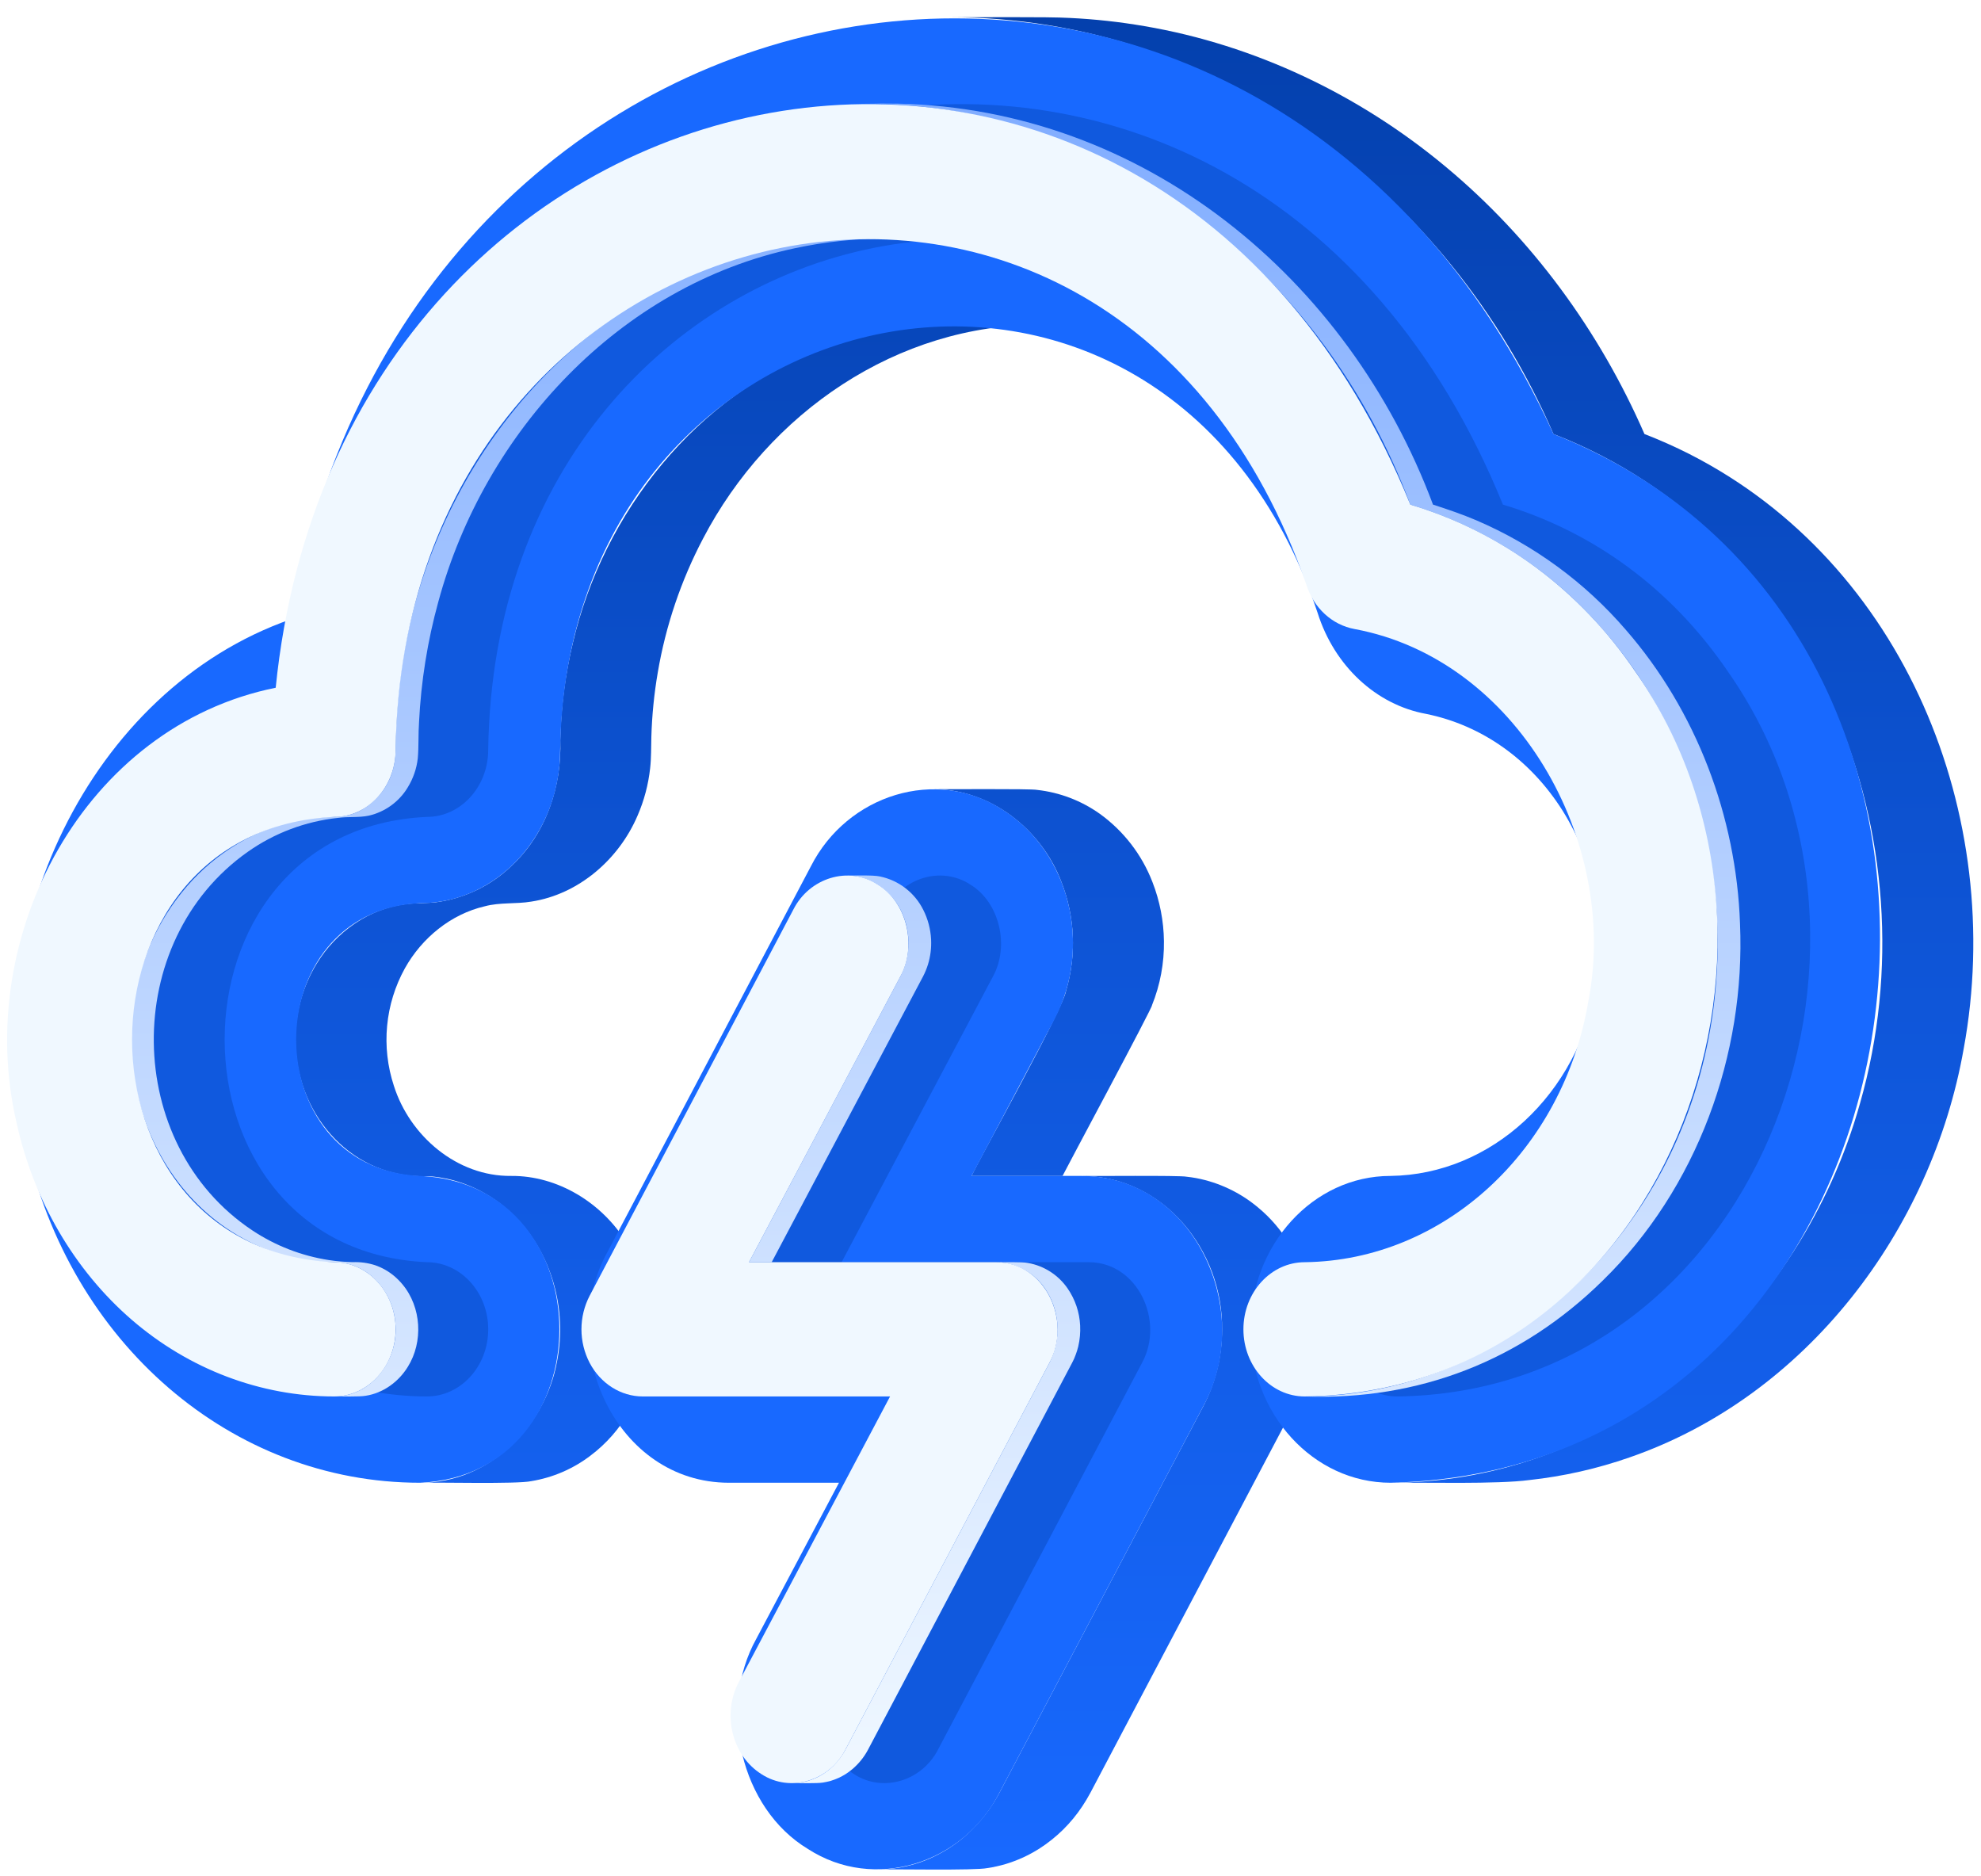 <svg width="94" height="89" viewBox="0 0 94 89" fill="none" xmlns="http://www.w3.org/2000/svg">
<path d="M14.029 49.624C14.163 53.02 16.788 55.936 20.295 55.798C21.834 55.883 23.305 56.587 24.392 57.672C26.182 59.437 26.919 62.126 26.434 64.576C25.87 67.691 23.194 70.365 19.933 70.343C20.686 70.315 24.553 70.415 25.209 70.267C26.225 70.101 27.186 69.689 28.006 69.066C31.083 66.769 31.77 62.147 29.727 58.949C28.574 57.074 26.477 55.768 24.25 55.787C21.689 55.814 19.444 53.896 18.689 51.509C18.388 50.594 18.279 49.627 18.369 48.669C18.459 47.71 18.746 46.78 19.212 45.938C20.013 44.502 21.392 43.367 23.007 42.994C23.727 42.801 24.479 42.895 25.209 42.773C27.464 42.428 29.372 40.761 30.255 38.689C30.566 37.974 30.766 37.215 30.85 36.44C30.906 35.949 30.892 35.453 30.907 34.96C30.937 33.931 31.039 32.906 31.214 31.891C31.591 29.68 32.315 27.541 33.358 25.555C36.475 19.584 42.568 15.376 49.406 15.405C48.037 15.417 44.585 15.342 43.294 15.5C41.861 15.651 40.455 15.984 39.106 16.488C33.067 18.723 28.638 24.298 27.183 30.497C26.822 32.007 26.622 33.552 26.586 35.105C26.663 37.329 25.907 39.562 24.255 41.096C23.328 41.98 22.156 42.565 20.892 42.774C20.351 42.873 19.797 42.824 19.253 42.895C17.505 43.102 15.946 44.215 15.035 45.701L15.034 45.703C14.314 46.88 13.964 48.246 14.029 49.624Z" fill="url(#paint0_linear_101_679)"/>
<path d="M45.717 87.174C45.488 87.366 45.246 87.543 44.993 87.704C44.745 87.86 44.487 88 44.221 88.123C44.22 88.124 44.219 88.125 44.218 88.125C43.952 88.246 43.678 88.348 43.399 88.433L43.396 88.433C43.115 88.516 42.829 88.579 42.54 88.623H42.539C42.246 88.665 41.951 88.687 41.655 88.688C42.324 88.667 46.283 88.747 46.855 88.623H46.857C47.147 88.579 47.434 88.516 47.716 88.433C47.995 88.348 48.269 88.246 48.534 88.125L48.538 88.124C48.806 88 49.065 87.859 49.315 87.702C50.132 87.179 50.83 86.491 51.364 85.681C51.504 85.472 51.631 85.254 51.75 85.032L61.419 66.704C61.568 66.42 61.699 66.128 61.812 65.828C62.924 62.902 62.133 59.289 59.686 57.276C58.845 56.572 57.837 56.095 56.76 55.89C56.608 55.863 56.456 55.84 56.303 55.824C55.989 55.755 51.76 55.8 51.329 55.788C55.223 55.795 58.036 59.335 57.989 63.08C57.99 64.342 57.686 65.586 57.102 66.705L47.433 85.032C47.355 85.179 47.273 85.323 47.187 85.464C46.791 86.109 46.295 86.686 45.717 87.174Z" fill="url(#paint1_linear_101_679)"/>
<path d="M55.23 44.647C55.218 43.687 55.033 42.738 54.684 41.844C54.183 40.546 53.315 39.421 52.187 38.608L52.185 38.607C51.307 37.983 50.285 37.593 49.215 37.474C48.924 37.409 44.67 37.451 44.258 37.44C46.988 37.421 49.416 39.339 50.367 41.844C51.009 43.488 51.087 45.3 50.589 46.993C50.447 47.882 46.549 54.831 46.101 55.788H50.418C50.542 55.525 54.724 47.737 54.662 47.691C55.052 46.724 55.245 45.689 55.23 44.647Z" fill="url(#paint2_linear_101_679)"/>
<path d="M77.326 69.14C85.713 66.236 91.665 58.363 93.181 49.74C95.208 38.714 90.377 26.741 80.169 21.543L80.166 21.541C79.471 21.189 78.758 20.872 78.031 20.591C75.904 15.712 72.68 11.298 68.579 7.894C64.5 4.498 59.548 2.132 54.307 1.24C53.139 1.039 51.959 0.909 50.775 0.852C49.744 0.787 46.124 0.828 45.044 0.817C57.783 0.808 68.743 9.098 73.714 20.591C86.194 25.428 91.831 39.844 88.262 52.333C85.452 62.377 76.677 70.323 65.985 70.343C67.578 70.322 71.033 70.42 72.567 70.215C74.189 70.039 75.786 69.678 77.326 69.14Z" fill="url(#paint3_linear_101_679)"/>
<path d="M51.329 55.787C56.673 55.794 59.572 62.2 57.102 66.704L47.433 85.031C45.714 88.424 41.485 89.758 38.336 87.716C35.126 85.779 34.067 81.028 35.881 77.758L39.81 70.343H34.582C29.239 70.334 26.338 63.935 28.809 59.425L38.478 41.096C40.201 37.706 44.423 36.368 47.575 38.411C50.758 40.418 51.86 44.885 50.03 48.369L46.101 55.788L51.329 55.787Z" fill="#1869FF"/>
<path d="M73.715 20.591C98.018 30.196 92.437 69.72 65.985 70.343C62.314 70.343 59.332 67.08 59.332 63.065C59.332 59.049 62.314 55.787 65.978 55.787C70.763 55.726 74.89 51.92 75.763 46.74C76.262 43.879 75.688 40.934 74.153 38.469C72.623 36.039 70.319 34.405 67.666 33.867C65.303 33.436 63.316 31.596 62.521 29.072C55.27 7.467 26.93 13.101 26.58 35.577C26.58 39.585 23.598 42.849 19.934 42.849C12.094 43.199 12.093 55.435 19.934 55.787C28.748 56.181 28.747 69.95 19.934 70.343C10.981 70.343 3.298 63.71 1.218 54.215C-1.152 44.331 4.188 32.736 13.806 29.377C19.436 -3.074 59.609 -10.259 73.715 20.591Z" fill="#1869FF"/>
<g style="mix-blend-mode:multiply" opacity="0.4" filter="url(#filter0_f_101_679)">
<path d="M51.669 59.88C53.999 59.886 55.27 62.686 54.189 64.656L44.519 82.985C43.763 84.477 41.911 85.067 40.526 84.168C39.129 83.289 38.645 81.329 39.448 79.799L46.627 66.249H34.891C33.856 66.249 32.891 65.639 32.373 64.656C32.117 64.165 31.984 63.619 31.984 63.065C31.984 62.511 32.117 61.965 32.372 61.473L42.042 43.143C42.799 41.652 44.65 41.063 46.035 41.96C47.444 42.812 47.908 44.895 47.114 46.33L39.934 59.88H51.669Z" fill="#0440AD"/>
<path d="M81.994 31.865C91.254 45.088 83.235 66.031 66.301 66.249C64.7 66.249 63.395 64.821 63.395 63.064C63.395 61.306 64.7 59.88 66.305 59.88C72.914 59.797 78.569 54.584 79.766 47.484C81.23 39.881 76.354 31.27 68.671 29.843C67.598 29.646 66.729 28.841 66.381 27.737C57.193 1.362 23.543 8.889 23.166 35.568C23.166 37.327 21.861 38.755 20.257 38.755C7.461 39.327 7.459 59.307 20.257 59.88C21.861 59.88 23.166 61.308 23.166 63.064C23.166 64.82 21.861 66.249 20.257 66.249C16.762 66.249 13.36 64.957 10.643 62.611C7.927 60.264 5.985 56.945 5.179 53.261C3.105 44.369 8.425 34.447 17.476 32.627C20.599 1.63 59.054 -6.209 71.314 23.939C75.632 25.236 79.333 27.952 81.994 31.865Z" fill="#0440AD"/>
</g>
<path d="M33.938 12.557C33.45 12.736 32.969 12.932 32.495 13.144L32.492 13.145C24.915 16.561 19.862 24.305 18.957 32.471C18.856 33.311 18.801 34.157 18.78 35.003C18.769 35.461 18.793 35.925 18.679 36.373C18.58 36.809 18.389 37.22 18.119 37.578C17.849 37.935 17.506 38.231 17.114 38.446C16.609 38.729 16.027 38.766 15.461 38.765C15.02 38.785 14.581 38.838 14.147 38.923C12.107 39.32 10.248 40.462 8.89 42.025L8.887 42.028C8.512 42.46 8.171 42.922 7.87 43.408C4.379 49.005 6.576 57.136 12.985 59.4C13.626 59.62 14.289 59.765 14.963 59.834C15.495 59.906 16.043 59.828 16.564 59.974C17.799 60.303 18.659 61.502 18.759 62.75C18.944 64.464 17.667 66.257 15.863 66.249C16.178 66.241 17.062 66.273 17.359 66.215C18.187 66.088 18.916 65.552 19.35 64.845C20.093 63.657 19.998 62.009 19.097 60.931C18.976 60.785 18.841 60.65 18.696 60.528C18.432 60.309 18.131 60.138 17.807 60.025C17.46 59.913 17.097 59.863 16.733 59.878C16.355 59.869 15.978 59.836 15.604 59.779C14.31 59.579 13.074 59.101 11.983 58.377C5.824 54.292 5.724 44.661 11.756 40.412C13.021 39.519 14.495 38.965 16.035 38.802C16.519 38.735 17.016 38.796 17.496 38.696C17.88 38.608 18.242 38.444 18.56 38.213C18.879 37.982 19.148 37.689 19.35 37.351C19.606 36.934 19.768 36.466 19.824 35.98C19.875 35.407 19.843 34.828 19.884 34.254C19.979 32.324 20.285 30.411 20.799 28.548C22.982 20.484 29.409 13.536 37.715 11.777H37.716C39.158 11.468 40.629 11.312 42.104 11.311C40.281 11.279 38.421 11.379 36.64 11.777H36.639C35.722 11.976 34.82 12.237 33.938 12.557Z" fill="url(#paint4_linear_101_679)"/>
<path d="M44.181 44.568C44.157 44.082 44.032 43.605 43.813 43.17C43.613 42.766 43.323 42.413 42.966 42.137C42.609 41.861 42.194 41.671 41.752 41.58C41.418 41.506 40.538 41.542 40.189 41.535C41.264 41.531 42.261 42.216 42.734 43.166C43.138 43.967 43.218 44.891 42.959 45.749C42.897 45.95 42.817 46.144 42.72 46.33L35.541 59.88H36.617L43.796 46.33C43.893 46.144 43.973 45.95 44.035 45.749C44.152 45.367 44.201 44.967 44.181 44.568Z" fill="url(#paint5_linear_101_679)"/>
<path d="M51.254 62.887C51.225 62.255 51.017 61.643 50.657 61.122C50.441 60.809 50.164 60.541 49.844 60.334C49.524 60.128 49.167 59.986 48.792 59.919C48.487 59.854 47.596 59.889 47.276 59.88C47.731 59.889 48.178 60.006 48.579 60.222C48.98 60.438 49.323 60.746 49.581 61.122C49.902 61.592 50.102 62.134 50.163 62.7C50.224 63.266 50.143 63.838 49.929 64.365C49.889 64.465 49.844 64.562 49.795 64.656L40.125 82.985C40.08 83.066 40.036 83.15 39.983 83.227C39.815 83.49 39.608 83.727 39.37 83.93L39.368 83.931C39.268 84.014 39.163 84.091 39.053 84.162L39.052 84.163C38.943 84.231 38.829 84.293 38.712 84.347L38.711 84.347C38.594 84.4 38.474 84.445 38.351 84.483C38.228 84.519 38.102 84.546 37.975 84.566H37.974C37.846 84.584 37.716 84.593 37.586 84.594C37.876 84.588 38.778 84.615 39.05 84.566H39.051C39.178 84.546 39.304 84.519 39.427 84.483C39.55 84.445 39.67 84.4 39.788 84.347L39.789 84.347C39.906 84.293 40.019 84.231 40.128 84.163L40.13 84.162C40.239 84.091 40.344 84.014 40.444 83.931C40.744 83.677 40.994 83.369 41.18 83.023C41.206 82.983 50.847 64.698 50.871 64.656C50.902 64.592 50.935 64.529 50.965 64.464C51.019 64.338 51.067 64.21 51.108 64.08C51.127 64.013 51.146 63.945 51.164 63.878C51.24 63.553 51.27 63.22 51.254 62.887Z" fill="url(#paint6_linear_101_679)"/>
<path d="M82.565 43.818C82.388 38.739 80.493 33.721 77.148 29.881C75.211 27.631 72.784 25.854 70.055 24.685L70.049 24.682C69.393 24.402 68.678 24.159 67.997 23.939C63.982 13.197 54.274 5.162 42.583 4.916H42.578C42.224 4.907 41.342 4.912 40.975 4.911C52.878 4.916 62.84 13.015 66.921 23.939C70.475 25.009 73.651 27.07 76.074 29.883C82.784 37.55 83.318 49.557 77.435 57.851C73.887 62.927 68.164 66.26 61.908 66.249C67.314 66.444 72.18 64.554 76.041 60.761C80.527 56.391 82.832 50.04 82.565 43.818Z" fill="url(#paint7_linear_101_679)"/>
<path d="M47.276 59.88C49.606 59.886 50.877 62.686 49.795 64.656L40.126 82.985C39.37 84.477 37.518 85.067 36.133 84.168C34.735 83.289 34.251 81.329 35.055 79.799L42.234 66.249H30.498C29.462 66.249 28.497 65.639 27.979 64.656C27.724 64.165 27.59 63.619 27.59 63.065C27.59 62.511 27.723 61.965 27.978 61.473L37.649 43.143C38.405 41.652 40.257 41.063 41.642 41.96C43.051 42.812 43.514 44.895 42.72 46.33L35.541 59.88H47.276Z" fill="#F0F8FF"/>
<path d="M77.601 31.865C86.86 45.088 78.841 66.031 61.907 66.249C60.307 66.249 59.001 64.821 59.001 63.064C59.001 61.306 60.307 59.88 61.911 59.88C68.52 59.797 74.175 54.584 75.372 47.484C76.837 39.881 71.96 31.27 64.278 29.843C63.205 29.646 62.335 28.841 61.987 27.737C52.8 1.362 19.149 8.889 18.773 35.568C18.773 37.327 17.467 38.755 15.863 38.755C3.068 39.327 3.066 59.307 15.863 59.88C17.467 59.88 18.773 61.308 18.773 63.064C18.773 64.82 17.467 66.249 15.863 66.249C12.368 66.249 8.967 64.957 6.25 62.611C3.533 60.264 1.592 56.945 0.785 53.261C-1.289 44.369 4.032 34.447 13.082 32.627C16.205 1.63 54.66 -6.209 66.921 23.939C71.238 25.236 74.939 27.952 77.601 31.865Z" fill="#F0F8FF"/>
<defs>
<filter id="filter0_f_101_679" x="1.732" y="1.939" width="87.163" height="85.653" filterUnits="userSpaceOnUse" color-interpolation-filters="sRGB">
<feFlood flood-opacity="0" result="BackgroundImageFix"/>
<feBlend mode="normal" in="SourceGraphic" in2="BackgroundImageFix" result="shape"/>
<feGaussianBlur stdDeviation="1.5" result="effect1_foregroundBlur_101_679"/>
</filter>
<linearGradient id="paint0_linear_101_679" x1="53.828" y1="0.814" x2="53.828" y2="88.694" gradientUnits="userSpaceOnUse">
<stop stop-color="#0440AD"/>
<stop offset="1" stop-color="#1869FF"/>
</linearGradient>
<linearGradient id="paint1_linear_101_679" x1="53.828" y1="0.814" x2="53.828" y2="88.694" gradientUnits="userSpaceOnUse">
<stop stop-color="#0440AD"/>
<stop offset="1" stop-color="#1869FF"/>
</linearGradient>
<linearGradient id="paint2_linear_101_679" x1="53.828" y1="0.814" x2="53.828" y2="88.694" gradientUnits="userSpaceOnUse">
<stop stop-color="#0440AD"/>
<stop offset="1" stop-color="#1869FF"/>
</linearGradient>
<linearGradient id="paint3_linear_101_679" x1="53.828" y1="0.814" x2="53.828" y2="88.694" gradientUnits="userSpaceOnUse">
<stop stop-color="#0440AD"/>
<stop offset="1" stop-color="#1869FF"/>
</linearGradient>
<linearGradient id="paint4_linear_101_679" x1="44.402" y1="4.911" x2="44.402" y2="84.596" gradientUnits="userSpaceOnUse">
<stop stop-color="#81ADFF"/>
<stop offset="1" stop-color="#F0F8FF"/>
</linearGradient>
<linearGradient id="paint5_linear_101_679" x1="44.402" y1="4.911" x2="44.402" y2="84.596" gradientUnits="userSpaceOnUse">
<stop stop-color="#81ADFF"/>
<stop offset="1" stop-color="#F0F8FF"/>
</linearGradient>
<linearGradient id="paint6_linear_101_679" x1="44.402" y1="4.911" x2="44.402" y2="84.596" gradientUnits="userSpaceOnUse">
<stop stop-color="#81ADFF"/>
<stop offset="1" stop-color="#F0F8FF"/>
</linearGradient>
<linearGradient id="paint7_linear_101_679" x1="44.402" y1="4.911" x2="44.402" y2="84.596" gradientUnits="userSpaceOnUse">
<stop stop-color="#81ADFF"/>
<stop offset="1" stop-color="#F0F8FF"/>
</linearGradient>
</defs>
</svg>
